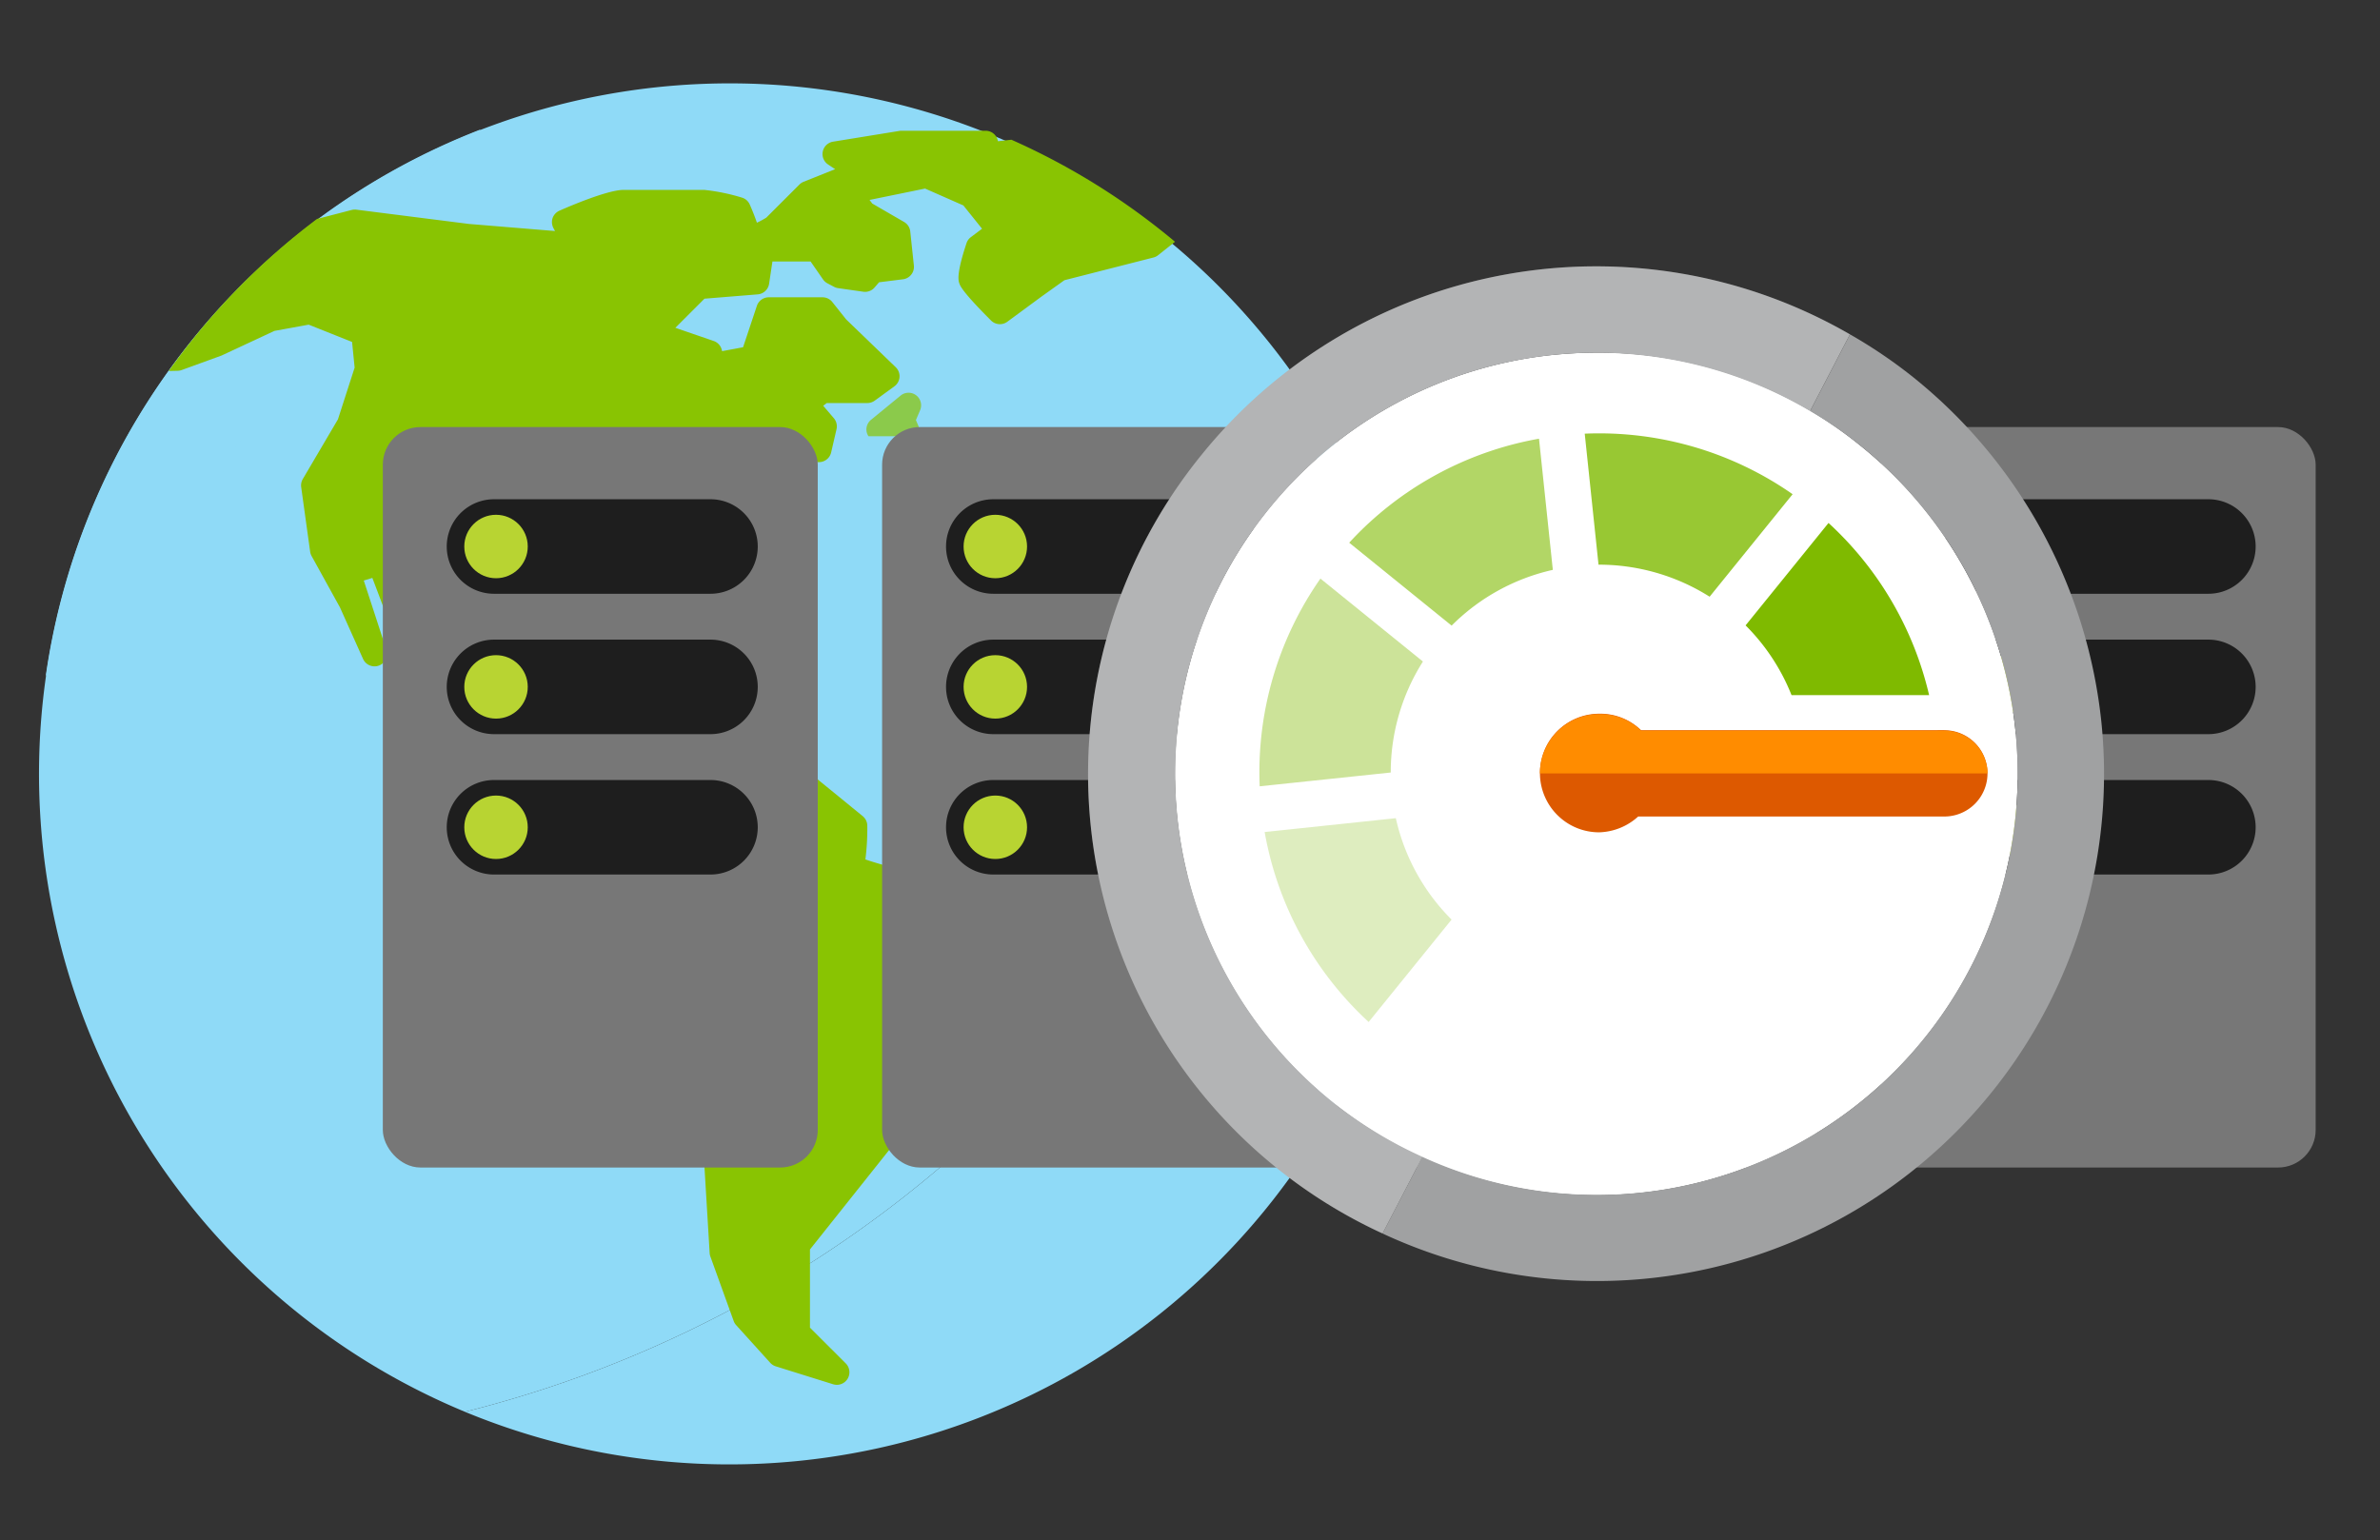 <svg xmlns="http://www.w3.org/2000/svg" viewBox="0 0 286 185.128"><rect x="0" y="0" width="286" height="185.128" fill="#333333" stroke="none"/><path d="M161.27 54.6A83.006 83.006 0 1 0 55.876 169.692a141.237 141.237 0 0 0 65.624-37.265A141.259 141.259 0 0 0 161.27 54.6" fill="#8fdaf7"/><path d="M8.052 77.156L18.835 68.8l7.9-6.71-.386-.116a1.511 1.511 0 0 1-.97-1.99c.529-1.357 2.35-5.88 3.689-7.219l6.854-6.852a24.016 24.016 0 0 1 3.835-2.535 1.508 1.508 0 0 1 1.271-.091c.157.062 1.2.468 2.158.942a11.477 11.477 0 0 0 .363-1.225v-5.616a1.525 1.525 0 0 1 .121-.591l1.611-3.763-1 .2a1.5 1.5 0 0 1-1.519-2.357l4.721-6.548a1.308 1.308 0 0 1 .157-.185l7.16-7.158a1.506 1.506 0 0 1 1.777-.262 1.7 1.7 0 0 1 .164.1l1.02-1.268A83.047 83.047 0 0 0 5.49 81.3l2.183-3.721a1.55 1.55 0 0 1 .379-.427M161.27 54.6a141.259 141.259 0 0 1-39.77 77.827 141.237 141.237 0 0 1-65.625 37.265A83.027 83.027 0 0 0 161.27 54.6" fill="#8fdaf7"/><path d="M21.837 44.474l4.735-1.72a1.258 1.258 0 0 0 .121-.053l6.288-2.93 4.116-.75 5.21 2.079.308 3.085-2.006 6.217-4.224 7.178a1.52 1.52 0 0 0-.191.976l1.075 7.749a1.512 1.512 0 0 0 .173.523l3.416 6.188 2.772 6.188a1.512 1.512 0 0 0 2.889-.618 1.482 1.482 0 0 0-.13-.616l-2.674-8.193 1.029-.315 2.425 6.409.207 6.211a1.511 1.511 0 0 0 .8 1.282l7.324 3.879a1.506 1.506 0 0 0 1.1.121l1.72-.47 3.094 2a1.509 1.509 0 0 0 .586.226l3.308.523 2.03 4.241a1.5 1.5 0 0 0 .685.694l4.734 2.368a1.516 1.516 0 0 0 1.152.085l.208-.069.127.928-4.644 8.392a1.5 1.5 0 0 0-.007 1.44l7.034 13.137a1.523 1.523 0 0 0 .433.5l6.754 4.964 1.463 24.277a1.423 1.423 0 0 0 .087.424l2.8 7.751a1.412 1.412 0 0 0 .3.5l4.093 4.524a1.482 1.482 0 0 0 .669.427l6.884 2.152a1.6 1.6 0 0 0 .45.071 1.512 1.512 0 0 0 1.072-2.578l-4.3-4.294v-9.4l17.328-21.769a1.6 1.6 0 0 0 .226-.406l5.384-14.208a1.5 1.5 0 0 0-.014-1.116l-2.156-5.168a1.507 1.507 0 0 0-1.072-.894c-5.063-1.1-10.913-2.556-13.035-3.32a29.306 29.306 0 0 0 .228-4.038 1.506 1.506 0 0 0-.555-1.166l-10.55-8.613a1.5 1.5 0 0 0-.954-.342h-12.7a1.472 1.472 0 0 0-.774.214l-3.733 2.24-2.526-.776v-3.182a1.512 1.512 0 0 0-1.075-1.447l-3.5-1.047 1.4-3.886a1.509 1.509 0 0 0-1.419-2.017H64.6a1.488 1.488 0 0 0-1.157.541 8.3 8.3 0 0 1-.938.947 27.645 27.645 0 0 1-2.968-.919l1.766-6.254 8.779-2.617 1.971 4.4a1.5 1.5 0 0 0 1.527.881L75.733 76a1.51 1.51 0 0 0 1.349-1.319l.57-4.782 5.341-4.351a1.483 1.483 0 0 0 .548-.981l.34-2.736 10.009-6.284h4.52a1.507 1.507 0 0 0 1.467-1.166l.648-2.8a1.522 1.522 0 0 0-.324-1.317l-1.278-1.494.425-.326h4.876a1.516 1.516 0 0 0 .887-.288l2.364-1.721a1.5 1.5 0 0 0 .16-2.3l-5.957-5.747-1.662-2.088a1.5 1.5 0 0 0-1.175-.566h-6.459a1.508 1.508 0 0 0-1.431 1.031l-1.659 4.972-2.525.472a1.418 1.418 0 0 0-.107-.388 1.5 1.5 0 0 0-.9-.837L81.156 39.4l3.5-3.5 6.395-.518a1.507 1.507 0 0 0 1.371-1.282l.4-2.671h4.586l1.488 2.149a1.482 1.482 0 0 0 .536.475l.8.422a1.488 1.488 0 0 0 .493.158l3.014.431a1.5 1.5 0 0 0 1.353-.506l.543-.63 2.87-.359a1.507 1.507 0 0 0 1.314-1.65l-.434-4.093a1.5 1.5 0 0 0-.742-1.146l-3.824-2.215-.326-.434 6.673-1.366 4.6 2.028 2.245 2.8-1.339 1.007a1.472 1.472 0 0 0-.527.726c-1.236 3.707-.976 4.5-.865 4.83.1.294.328.985 3.813 4.469a1.507 1.507 0 0 0 1.958.144l4.073-3 2.784-1.989 10.7-2.729a1.49 1.49 0 0 0 .572-.285l2.02-1.606a83.023 83.023 0 0 0-19.66-12.266l-1.618.182a.987.987 0 0 0-.048-.192 1.493 1.493 0 0 0-1.439-1.068h-10.123a1.594 1.594 0 0 0-.242.02l-7.963 1.293a1.509 1.509 0 0 0-.6 2.742l.849.564-3.8 1.52a1.484 1.484 0 0 0-.5.335l-3.974 3.97a10.887 10.887 0 0 1-1.125.609 26.921 26.921 0 0 0-.862-2.19 1.487 1.487 0 0 0-.961-.835 23.934 23.934 0 0 0-4.5-.92h-9.698c-1.887 0-6.381 1.912-7.709 2.5a1.526 1.526 0 0 0-.823.888 1.548 1.548 0 0 0 .1 1.2l.192.356-10.336-.851L42.826 25.2a1.5 1.5 0 0 0-.568.037l-4.171 1.083a83.55 83.55 0 0 0-17.813 18.273l1.083-.027a1.527 1.527 0 0 0 .481-.092" fill="#89c402"/><path d="M104.164 52a1.467 1.467 0 0 0 .2.433h6.306a1.492 1.492 0 0 0-.1-.755l-.506-1.189.506-1.188a1.508 1.508 0 0 0-2.343-1.755l-3.55 2.907a1.5 1.5 0 0 0-.513 1.547M82.513 80.962L79.468 79.7l-2.081-1.145a1.521 1.521 0 0 0-.728-.185h-4.518a1.507 1.507 0 1 0 0 3.014h4.134l.139.078-.356.041a1.507 1.507 0 0 0 .173 3c.055 0 .114 0 .169-.007l5.708-.648a1.507 1.507 0 0 0 .406-2.891M93.237 82.262l-5.273-.751a1.507 1.507 0 0 0-.427 2.984l5.275.755a1.247 1.247 0 0 0 .215.013 1.507 1.507 0 0 0 .21-3M97.47 88.233l-.648-1.941a1.506 1.506 0 1 0-2.857.954l.644 1.939a1.513 1.513 0 0 0 1.431 1.031 1.488 1.488 0 0 0 .477-.078 1.507 1.507 0 0 0 .952-1.9" fill="#89c402" opacity=".7"/><rect x="46.002" y="51.331" width="52.266" height="88.998" rx="4.517" ry="4.517" fill="#777"/><path d="M53.684 99.433a5.68 5.68 0 0 1 5.68-5.68h26.013a5.68 5.68 0 0 1 5.68 5.68 5.68 5.68 0 0 1-5.68 5.68H59.364a5.68 5.68 0 0 1-5.68-5.68z" fill="#1e1e1e"/><circle cx="59.606" cy="99.433" r="3.813" fill="#b8d432"/><path d="M53.684 82.56a5.68 5.68 0 0 1 5.68-5.68h26.013a5.68 5.68 0 0 1 5.68 5.68 5.68 5.68 0 0 1-5.68 5.68H59.364a5.68 5.68 0 0 1-5.68-5.68z" fill="#1e1e1e"/><circle cx="59.606" cy="82.56" r="3.813" fill="#b8d432"/><path d="M53.684 65.687a5.68 5.68 0 0 1 5.68-5.68h26.013a5.68 5.68 0 0 1 5.68 5.68 5.68 5.68 0 0 1-5.68 5.68H59.364a5.68 5.68 0 0 1-5.68-5.68z" fill="#1e1e1e"/><circle cx="59.606" cy="65.687" r="3.813" fill="#b8d432"/><rect x="106.002" y="51.331" width="52.266" height="88.998" rx="4.517" ry="4.517" fill="#777"/><path d="M113.684 99.433a5.68 5.68 0 0 1 5.68-5.68h26.013a5.68 5.68 0 0 1 5.68 5.68 5.68 5.68 0 0 1-5.68 5.68h-26.013a5.68 5.68 0 0 1-5.68-5.68z" fill="#1e1e1e"/><circle cx="119.606" cy="99.433" r="3.813" fill="#b8d432"/><path d="M113.684 82.56a5.68 5.68 0 0 1 5.68-5.68h26.013a5.68 5.68 0 0 1 5.68 5.68 5.68 5.68 0 0 1-5.68 5.68h-26.013a5.68 5.68 0 0 1-5.68-5.68z" fill="#1e1e1e"/><circle cx="119.606" cy="82.56" r="3.813" fill="#b8d432"/><path d="M113.684 65.687a5.68 5.68 0 0 1 5.68-5.68h26.013a5.68 5.68 0 0 1 5.68 5.68 5.68 5.68 0 0 1-5.68 5.68h-26.013a5.68 5.68 0 0 1-5.68-5.68z" fill="#1e1e1e"/><circle cx="119.606" cy="65.687" r="3.813" fill="#b8d432"/><rect x="166.002" y="51.331" width="52.266" height="88.998" rx="4.517" ry="4.517" fill="#777"/><path d="M173.684 99.433a5.68 5.68 0 0 1 5.68-5.68h26.013a5.68 5.68 0 0 1 5.68 5.68 5.68 5.68 0 0 1-5.68 5.68h-26.013a5.68 5.68 0 0 1-5.68-5.68z" fill="#1e1e1e"/><circle cx="179.606" cy="99.433" r="3.813" fill="#b8d432"/><path d="M173.684 82.56a5.68 5.68 0 0 1 5.68-5.68h26.013a5.68 5.68 0 0 1 5.68 5.68 5.68 5.68 0 0 1-5.68 5.68h-26.013a5.68 5.68 0 0 1-5.68-5.68z" fill="#1e1e1e"/><circle cx="179.606" cy="82.56" r="3.813" fill="#b8d432"/><path d="M173.684 65.687a5.68 5.68 0 0 1 5.68-5.68h26.013a5.68 5.68 0 0 1 5.68 5.68 5.68 5.68 0 0 1-5.68 5.68h-26.013a5.68 5.68 0 0 1-5.68-5.68z" fill="#1e1e1e"/><circle cx="179.606" cy="65.687" r="3.813" fill="#b8d432"/><rect x="226.002" y="51.331" width="52.266" height="88.998" rx="4.517" ry="4.517" fill="#777"/><path d="M233.684 99.433a5.68 5.68 0 0 1 5.68-5.68h26.013a5.68 5.68 0 0 1 5.68 5.68 5.68 5.68 0 0 1-5.68 5.68h-26.013a5.68 5.68 0 0 1-5.68-5.68z" fill="#1e1e1e"/><circle cx="239.606" cy="99.433" r="3.813" fill="#b8d432"/><path d="M233.684 82.56a5.68 5.68 0 0 1 5.68-5.68h26.013a5.68 5.68 0 0 1 5.68 5.68 5.68 5.68 0 0 1-5.68 5.68h-26.013a5.68 5.68 0 0 1-5.68-5.68z" fill="#1e1e1e"/><circle cx="239.606" cy="82.56" r="3.813" fill="#b8d432"/><path d="M233.684 65.687a5.68 5.68 0 0 1 5.68-5.68h26.013a5.68 5.68 0 0 1 5.68 5.68 5.68 5.68 0 0 1-5.68 5.68h-26.013a5.68 5.68 0 0 1-5.68-5.68z" fill="#1e1e1e"/><circle cx="239.606" cy="65.687" r="3.813" fill="#b8d432"/><path d="M186.544 42.662a50.636 50.636 0 1 0 36.79 10.721 49.717 49.717 0 0 0-31.369-11 52.242 52.242 0 0 0-5.422.283" fill="#fff"/><path d="M170.992 79.513l-12.317-9.97a40.572 40.572 0 0 0-7.3 24.966l15.747-1.657a24.873 24.873 0 0 1 3.868-13.34" fill="#7fba00" opacity=".4"/><path d="M205.443 71.721l9.972-12.32a40.6 40.6 0 0 0-24.981-7.276l1.656 15.745a24.906 24.906 0 0 1 13.352 3.85" fill="#7fba00" opacity=".8"/><path d="M186.6 68.492l-1.66-15.762a40.627 40.627 0 0 0-22.809 12.5l12.307 9.965a24.86 24.86 0 0 1 12.161-6.7" fill="#7fba00" opacity=".6"/><path d="M167.733 98.341l-15.763 1.664a40.6 40.6 0 0 0 12.5 22.831l9.963-12.307a24.866 24.866 0 0 1-6.7-12.188" fill="#7fba00" opacity=".25"/><path d="M252.5 86.613a61.308 61.308 0 0 0-22.627-41.3 59.127 59.127 0 0 0-7.564-5.124l-4.79 9.216a48.335 48.335 0 0 1 5.819 3.982 50.616 50.616 0 0 1-26.2 89.963 50.306 50.306 0 0 1-26.216-4.3l-4.785 9.209A60.942 60.942 0 0 0 252.5 86.613" fill="#a0a1a2"/><path d="M160 132.347A50.606 50.606 0 0 1 217.514 49.4l4.79-9.213a60.954 60.954 0 0 0-77.878 14.438l-.017.022a60.779 60.779 0 0 0 21.731 93.611l4.785-9.209a50.769 50.769 0 0 1-10.926-6.7" fill="#a0a1a2"/><path d="M160 132.347A50.606 50.606 0 0 1 217.514 49.4l4.79-9.213a60.954 60.954 0 0 0-77.878 14.438l-.017.022a60.779 60.779 0 0 0 21.731 93.611l4.785-9.209a50.769 50.769 0 0 1-10.926-6.7" fill="#fff" opacity=".2"/><path d="M219.729 62.858l-9.965 12.31a24.767 24.767 0 0 1 5.523 8.385h16.532a40.568 40.568 0 0 0-12.09-20.695z" fill="#7fba00"/><path d="M187.159 97.979a7.131 7.131 0 0 1 5.029-12.193 7.023 7.023 0 0 1 5.019 1.984c.017.017.024-.02.046 0h34.858l1.515-.012.01.012a5.185 5.185 0 1 1 .029 10.37h-36.807a7.259 7.259 0 0 1-4.692 1.9 7.087 7.087 0 0 1-5.007-2.062" fill="#dd5900"/><path d="M233.637 87.815l-.01-.013-1.515.013h-34.858c-.022-.02-.029.017-.046 0a7.024 7.024 0 0 0-5.019-1.984 7.13 7.13 0 0 0-7.137 7.127h53.788a5.2 5.2 0 0 0-5.203-5.143z" fill="#ff8c00"/></svg>